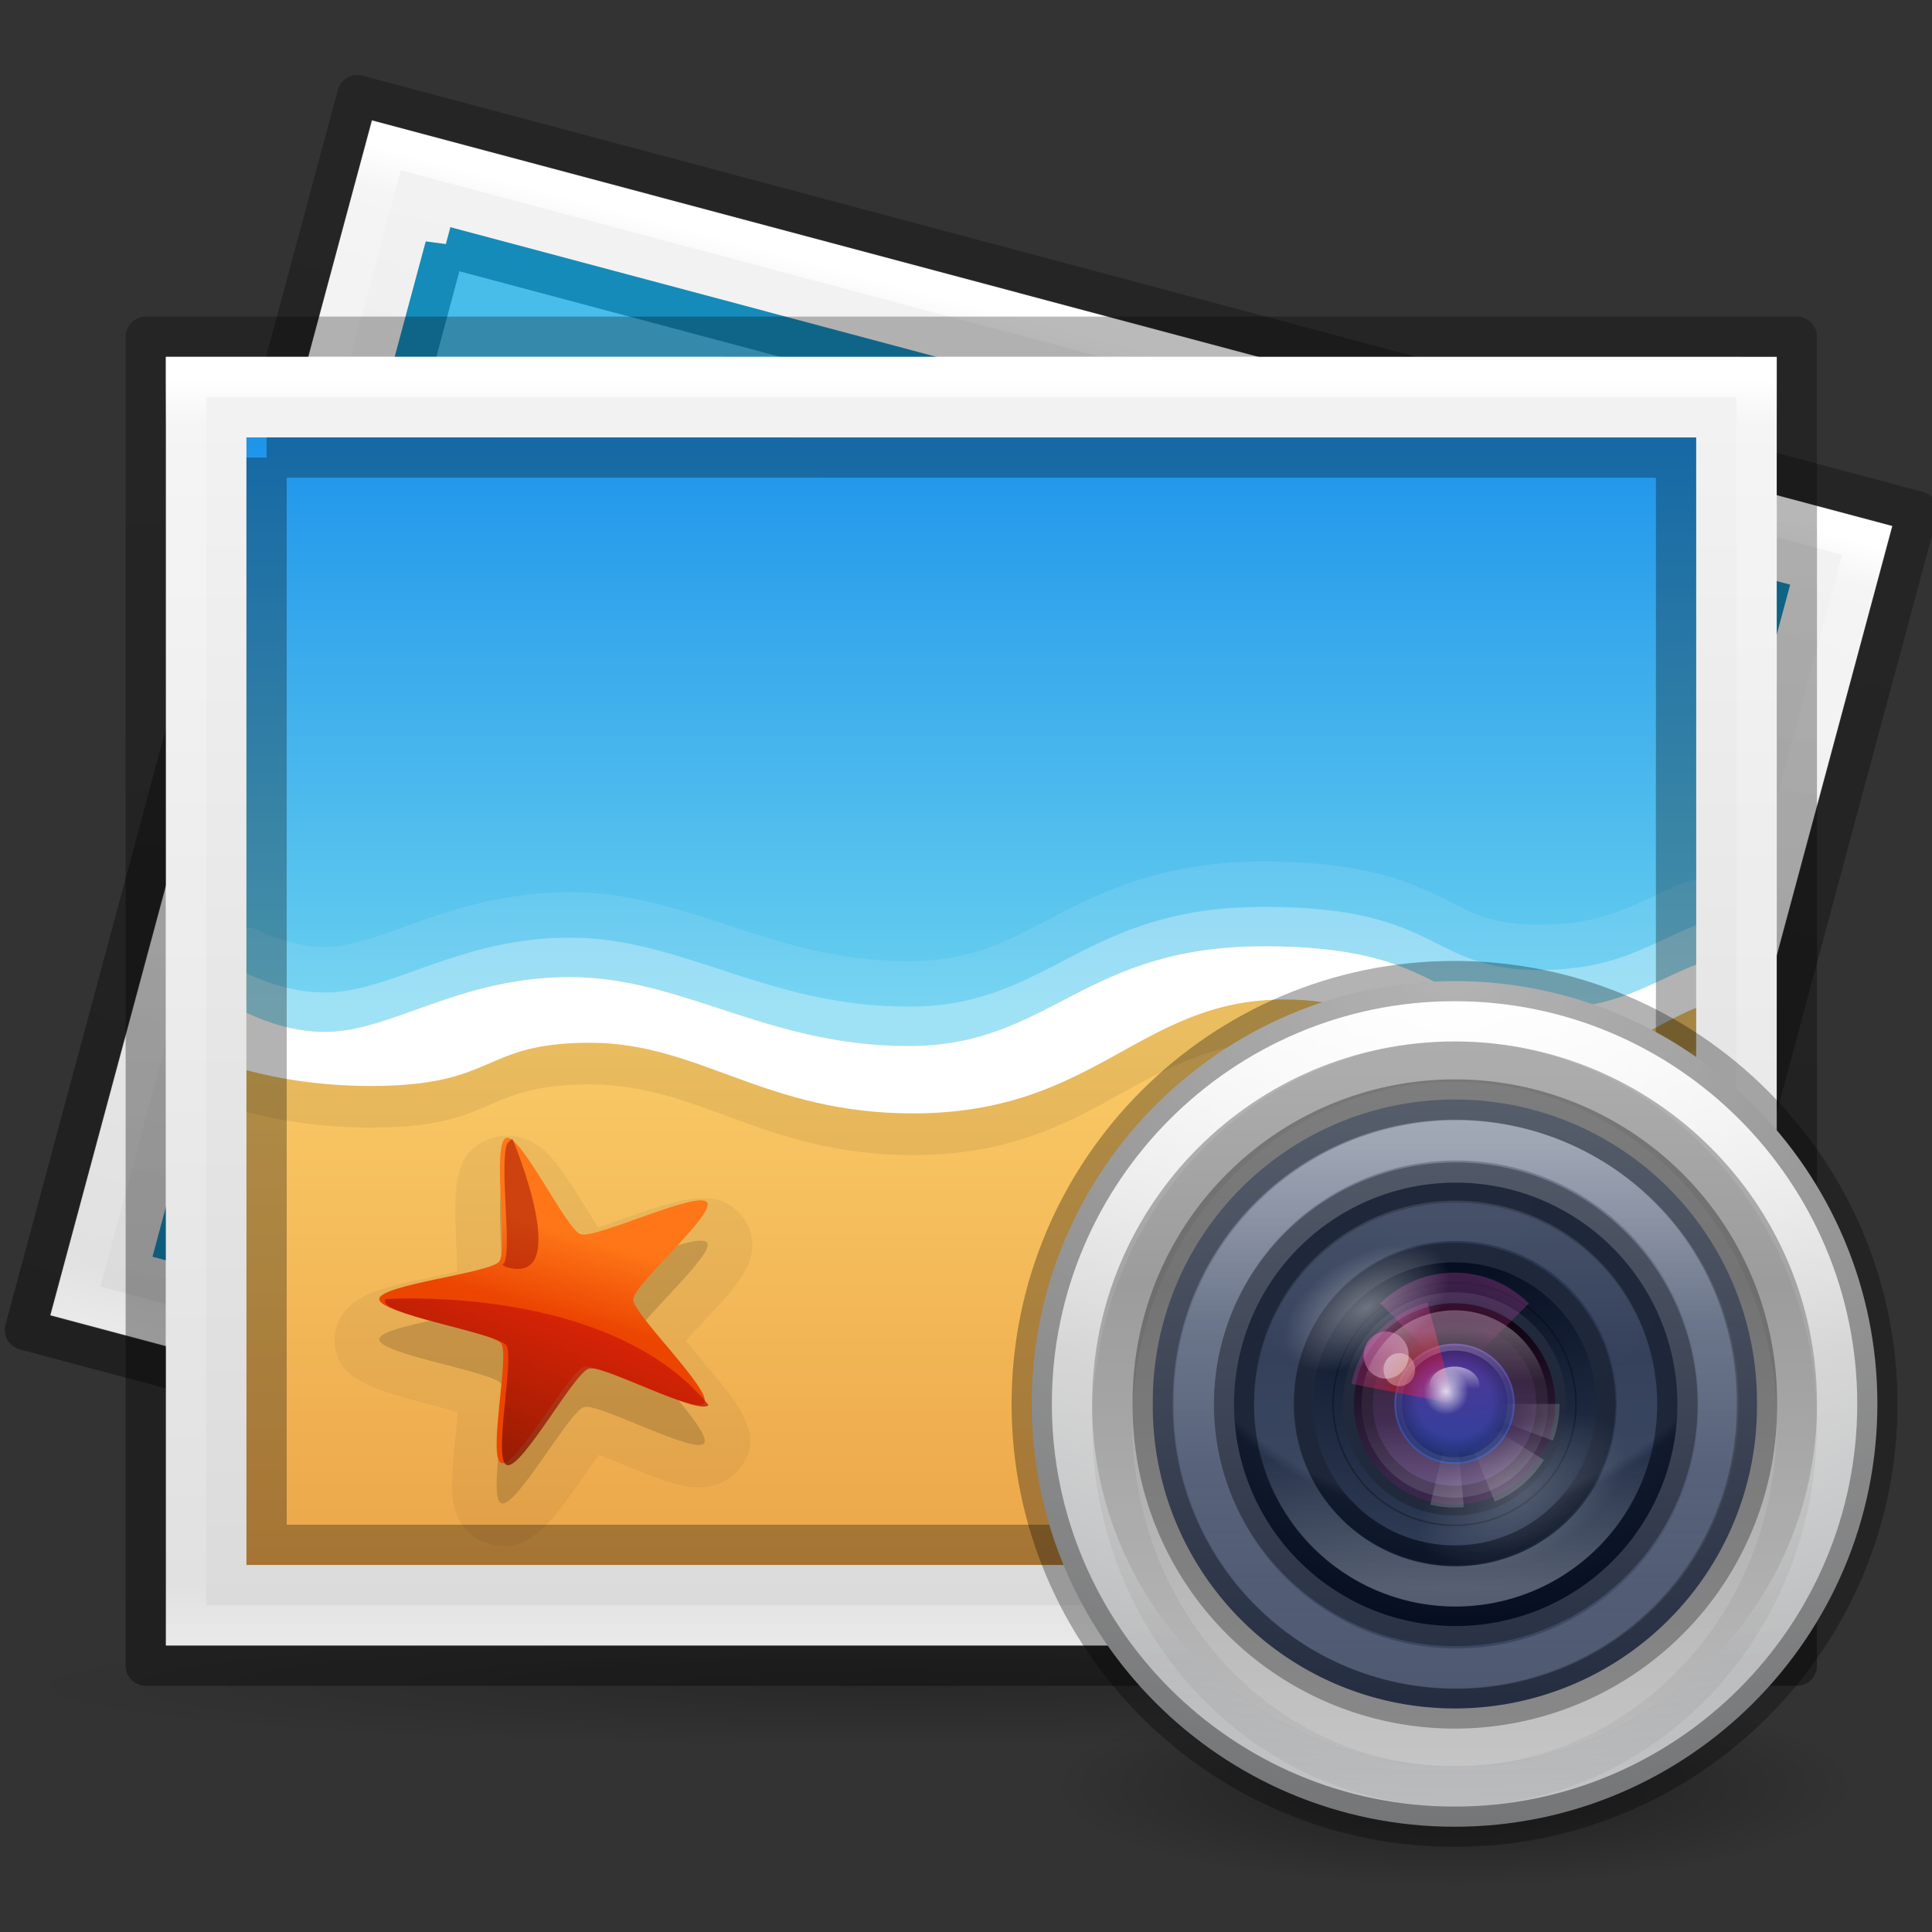 <?xml version="1.0" encoding="UTF-8" standalone="no"?>
<!-- Created with Inkscape (http://www.inkscape.org/) -->

<svg
   xmlns:dc="http://purl.org/dc/elements/1.1/"
   xmlns:cc="http://creativecommons.org/ns#"
   xmlns:rdf="http://www.w3.org/1999/02/22-rdf-syntax-ns#"
   xmlns:svg="http://www.w3.org/2000/svg"
   xmlns="http://www.w3.org/2000/svg"
   xmlns:xlink="http://www.w3.org/1999/xlink"
   xmlns:sodipodi="http://sodipodi.sourceforge.net/DTD/sodipodi-0.dtd"
   xmlns:inkscape="http://www.inkscape.org/namespaces/inkscape"
   version="1.1"
   width="32"
   height="32"
   id="svg3816"
   inkscape:version="0.48.4 r9939"
   sodipodi:docname="48.svg">
  <rect width="100%" height="100%" fill="#333333" stroke="none"/>
  <sodipodi:namedview
     pagecolor="#ffffff"
     bordercolor="#666666"
     borderopacity="1"
     objecttolerance="10"
     gridtolerance="10"
     guidetolerance="10"
     inkscape:pageopacity="0"
     inkscape:pageshadow="2"
     inkscape:window-width="1301"
     inkscape:window-height="744"
     id="namedview221"
     showgrid="false"
     inkscape:zoom="13.906433"
     inkscape:cx="11.888022"
     inkscape:cy="14.110705"
     inkscape:window-x="65"
     inkscape:window-y="24"
     inkscape:window-maximized="1"
     inkscape:current-layer="layer1" />
  <defs
     id="defs3818">
    <linearGradient
       x1="38.851"
       y1="41.608"
       x2="34.131"
       y2="37.81"
       id="linearGradient5701-5"
       xlink:href="#linearGradient6455-7-3-3-2"
       gradientUnits="userSpaceOnUse" />
    <linearGradient
       id="linearGradient6455-7-3-3-2">
      <stop
         id="stop6457-5-1-10-5"
         style="stop-color:#fbac9b;stop-opacity:1"
         offset="0" />
      <stop
         id="stop6459-8-9-7-0"
         style="stop-color:#fcfafc;stop-opacity:1"
         offset="1" />
    </linearGradient>
    <linearGradient
       x1="38.851"
       y1="41.608"
       x2="34.131"
       y2="37.81"
       id="linearGradient5699-5"
       xlink:href="#linearGradient6413-0-0-0-9"
       gradientUnits="userSpaceOnUse" />
    <linearGradient
       id="linearGradient6413-0-0-0-9">
      <stop
         id="stop6415-1-7-3-8"
         style="stop-color:#feffff;stop-opacity:1"
         offset="0" />
      <stop
         id="stop6417-4-9-2-3"
         style="stop-color:#fe70ca;stop-opacity:1"
         offset="1" />
    </linearGradient>
    <radialGradient
       cx="36.491"
       cy="39.709"
       r="3.159"
       fx="36.491"
       fy="39.709"
       id="radialGradient5697-4"
       xlink:href="#linearGradient6303-33-0-2-0-0"
       gradientUnits="userSpaceOnUse" />
    <linearGradient
       id="linearGradient6303-33-0-2-0-0">
      <stop
         id="stop6305-1-0-2-0-2"
         style="stop-color:#ffffff;stop-opacity:1"
         offset="0" />
      <stop
         id="stop6307-5-0-6-1-8"
         style="stop-color:#ffffff;stop-opacity:0"
         offset="1" />
    </linearGradient>
    <radialGradient
       cx="36.491"
       cy="39.709"
       r="3.159"
       fx="36.491"
       fy="39.709"
       id="radialGradient5695-8"
       xlink:href="#linearGradient6303-3-2-1-4-9"
       gradientUnits="userSpaceOnUse" />
    <linearGradient
       id="linearGradient6303-3-2-1-4-9">
      <stop
         id="stop6305-3-0-9-0-0"
         style="stop-color:#ffffff;stop-opacity:1"
         offset="0" />
      <stop
         id="stop6307-1-0-1-2-1"
         style="stop-color:#ffffff;stop-opacity:0"
         offset="1" />
    </linearGradient>
    <radialGradient
       cx="36.491"
       cy="39.709"
       r="3.159"
       fx="36.491"
       fy="39.709"
       id="radialGradient5693-2"
       xlink:href="#linearGradient6303-4-8-5-0"
       gradientUnits="userSpaceOnUse" />
    <linearGradient
       id="linearGradient6303-4-8-5-0">
      <stop
         id="stop6305-33-3-3-7"
         style="stop-color:#ffffff;stop-opacity:1"
         offset="0" />
      <stop
         id="stop6307-9-3-4-0"
         style="stop-color:#ffffff;stop-opacity:0"
         offset="1" />
    </linearGradient>
    <radialGradient
       cx="32.373"
       cy="31.405"
       r="3.857"
       fx="32.373"
       fy="31.405"
       id="radialGradient5691-8"
       xlink:href="#linearGradient6088-6-1-0-06-8"
       gradientUnits="userSpaceOnUse"
       gradientTransform="matrix(2.066,0,0,2.066,-34.525,-33.493)" />
    <linearGradient
       id="linearGradient6088-6-1-0-06-8">
      <stop
         id="stop6090-2-0-4-9-4"
         style="stop-color:#ff54d2;stop-opacity:0"
         offset="0" />
      <stop
         id="stop6257-4-6-1-76-0"
         style="stop-color:#ff54d2;stop-opacity:0"
         offset="0.324" />
      <stop
         id="stop6255-3-6-7-23-8"
         style="stop-color:#ff54d2;stop-opacity:0.252"
         offset="0.561" />
      <stop
         id="stop6092-9-6-8-9-2"
         style="stop-color:#ff54d2;stop-opacity:0.478"
         offset="1" />
    </linearGradient>
    <radialGradient
       cx="32.373"
       cy="31.405"
       r="3.857"
       fx="32.373"
       fy="31.405"
       id="radialGradient5689-3"
       xlink:href="#linearGradient6191-8-3-4-5-4"
       gradientUnits="userSpaceOnUse"
       gradientTransform="matrix(2.068,0.554,-0.535,1.996,-17.766,-49.217)" />
    <linearGradient
       id="linearGradient6191-8-3-4-5-4">
      <stop
         id="stop6193-75-7-6-4-2"
         style="stop-color:#ffffff;stop-opacity:0"
         offset="0" />
      <stop
         id="stop6197-3-4-1-4-8"
         style="stop-color:#ffffff;stop-opacity:0"
         offset="0.405" />
      <stop
         id="stop6195-7-2-5-7-8"
         style="stop-color:#ffffff;stop-opacity:0.478"
         offset="1" />
    </linearGradient>
    <radialGradient
       cx="32.373"
       cy="31.405"
       r="3.857"
       fx="32.373"
       fy="31.405"
       id="radialGradient5687-9"
       xlink:href="#linearGradient6191-7-9-4-9-2"
       gradientUnits="userSpaceOnUse"
       gradientTransform="matrix(2.068,0.554,-0.535,1.996,-17.766,-49.217)" />
    <linearGradient
       id="linearGradient6191-7-9-4-9-2">
      <stop
         id="stop6193-7-3-6-0-5"
         style="stop-color:#ffffff;stop-opacity:0"
         offset="0" />
      <stop
         id="stop6197-2-2-0-4-9"
         style="stop-color:#ffffff;stop-opacity:0"
         offset="0.405" />
      <stop
         id="stop6195-2-1-9-1-9"
         style="stop-color:#ffffff;stop-opacity:0.478"
         offset="1" />
    </linearGradient>
    <radialGradient
       cx="32.373"
       cy="31.405"
       r="3.857"
       fx="32.373"
       fy="31.405"
       id="radialGradient5685-6"
       xlink:href="#linearGradient6191-9-9-5-0"
       gradientUnits="userSpaceOnUse"
       gradientTransform="matrix(2.068,0.554,-0.535,1.996,-17.766,-49.217)" />
    <linearGradient
       id="linearGradient6191-9-9-5-0">
      <stop
         id="stop6193-8-1-3-2"
         style="stop-color:#ffffff;stop-opacity:0"
         offset="0" />
      <stop
         id="stop6197-8-8-7-1"
         style="stop-color:#ffffff;stop-opacity:0"
         offset="0.405" />
      <stop
         id="stop6195-9-3-6-0"
         style="stop-color:#ffffff;stop-opacity:0.478"
         offset="1" />
    </linearGradient>
    <linearGradient
       x1="68.313"
       y1="52.925"
       x2="68.313"
       y2="65.922"
       id="linearGradient5713-5"
       xlink:href="#linearGradient3990-3-1-7-0-9"
       gradientUnits="userSpaceOnUse"
       gradientTransform="matrix(0.054,0,0,0.041,32.383,32.929)" />
    <linearGradient
       id="linearGradient3990-3-1-7-0-9">
      <stop
         id="stop3992-0-0-1-0-0"
         style="stop-color:#ffffff;stop-opacity:1"
         offset="0" />
      <stop
         id="stop3994-2-1-8-6-6"
         style="stop-color:#ffffff;stop-opacity:0"
         offset="1" />
    </linearGradient>
    <linearGradient
       x1="92.696"
       y1="16.555"
       x2="92.696"
       y2="48.984"
       id="linearGradient5735-1"
       xlink:href="#linearGradient4316-4-6-6-4-5-1"
       gradientUnits="userSpaceOnUse" />
    <linearGradient
       id="linearGradient4316-4-6-6-4-5-1">
      <stop
         id="stop4318-4-4-6-5-3-0"
         style="stop-color:#ffffff;stop-opacity:1"
         offset="0" />
      <stop
         id="stop4320-2-2-6-59-35-1"
         style="stop-color:#ffffff;stop-opacity:0.235"
         offset="0.338" />
      <stop
         id="stop4322-4-5-5-0-1-8"
         style="stop-color:#ffffff;stop-opacity:0.157"
         offset="0.62" />
      <stop
         id="stop4324-4-1-5-5-42-0"
         style="stop-color:#ffffff;stop-opacity:0.392"
         offset="1" />
    </linearGradient>
    <radialGradient
       cx="32.373"
       cy="31.405"
       r="3.857"
       fx="32.373"
       fy="31.405"
       id="radialGradient5679-1"
       xlink:href="#linearGradient6088-74-4-8-8"
       gradientUnits="userSpaceOnUse"
       gradientTransform="matrix(2.066,0,0,2.066,-34.525,-33.493)" />
    <linearGradient
       id="linearGradient6088-74-4-8-8">
      <stop
         id="stop6090-5-66-7-7"
         style="stop-color:#ff54d2;stop-opacity:0"
         offset="0" />
      <stop
         id="stop6257-5-4-6-4"
         style="stop-color:#f62b68;stop-opacity:1"
         offset="0.324" />
      <stop
         id="stop6255-6-7-9-7"
         style="stop-color:#ff0105;stop-opacity:1"
         offset="0.561" />
      <stop
         id="stop6092-0-22-2-1"
         style="stop-color:#ff54d2;stop-opacity:0.478"
         offset="1" />
    </linearGradient>
    <linearGradient
       x1="92.696"
       y1="16.555"
       x2="92.696"
       y2="48.984"
       id="linearGradient5677-7"
       xlink:href="#linearGradient4316-4-0-7-5-1"
       gradientUnits="userSpaceOnUse" />
    <linearGradient
       id="linearGradient4316-4-0-7-5-1">
      <stop
         id="stop4318-4-5-3-2-3"
         style="stop-color:#ffffff;stop-opacity:1"
         offset="0" />
      <stop
         id="stop4320-2-9-4-1-5"
         style="stop-color:#ffffff;stop-opacity:0.235"
         offset="0.338" />
      <stop
         id="stop4322-4-1-3-4-1"
         style="stop-color:#ffffff;stop-opacity:0.157"
         offset="0.62" />
      <stop
         id="stop4324-4-8-66-2-4"
         style="stop-color:#ffffff;stop-opacity:0.392"
         offset="1" />
    </linearGradient>
    <radialGradient
       cx="95.838"
       cy="95.388"
       r="9.498"
       fx="95.838"
       fy="95.388"
       id="radialGradient5720-8"
       xlink:href="#linearGradient4278-3-5-5-9"
       gradientUnits="userSpaceOnUse"
       gradientTransform="matrix(0.196,-2.9157311e-8,2.7395628e-8,0.184,17.229,18.403)" />
    <linearGradient
       id="linearGradient4278-3-5-5-9">
      <stop
         id="stop4280-6-90-6-3"
         style="stop-color:#000000;stop-opacity:0"
         offset="0" />
      <stop
         id="stop4286-1-9-5-7"
         style="stop-color:#000000;stop-opacity:0"
         offset="0.5" />
      <stop
         id="stop4282-24-4-0-5"
         style="stop-color:#000000;stop-opacity:1"
         offset="1" />
    </linearGradient>
    <radialGradient
       cx="23.896"
       cy="3.99"
       r="20.397"
       id="radialGradient5723-3"
       xlink:href="#linearGradient2867-449-88-871-390-598-476-591-434-148-57-177-691-4-22-1-2"
       gradientUnits="userSpaceOnUse"
       gradientTransform="matrix(0,0.234,-0.309,0,37.234,28.25)" />
    <linearGradient
       id="linearGradient2867-449-88-871-390-598-476-591-434-148-57-177-691-4-22-1-2">
      <stop
         id="stop7191-4-6-8-8"
         style="stop-color:#612f91;stop-opacity:1"
         offset="0" />
      <stop
         id="stop7197-2-8-6-5"
         style="stop-color:#1a4aa2;stop-opacity:1"
         offset="1" />
    </linearGradient>
    <linearGradient
       x1="7.078"
       y1="3.082"
       x2="7.078"
       y2="45.369"
       id="linearGradient5726-9"
       xlink:href="#linearGradient3087-408-5-3-7-9"
       gradientUnits="userSpaceOnUse"
       gradientTransform="matrix(0.098,0,0,0.098,33.643,33.643)" />
    <linearGradient
       x1="7.078"
       y1="3.082"
       x2="7.078"
       y2="45.369"
       id="linearGradient3087-408-5-3-7-9"
       gradientUnits="userSpaceOnUse"
       gradientTransform="matrix(0.221,0,0,0.221,6.693,6.693)">
      <stop
         id="stop7201-5-71-3-5"
         style="stop-color:#170418;stop-opacity:1"
         offset="0" />
      <stop
         id="stop7203-2-8-8-5"
         style="stop-color:#50386b;stop-opacity:1"
         offset="1" />
    </linearGradient>
    <radialGradient
       cx="32"
       cy="21.239"
       r="10.498"
       fx="32"
       fy="21.239"
       id="radialGradient5731-0"
       xlink:href="#linearGradient6042-1-7-8-8"
       gradientUnits="userSpaceOnUse"
       gradientTransform="matrix(0,0.673,-1.551,0,68.944,10.851)" />
    <linearGradient
       id="linearGradient6042-1-7-8-8">
      <stop
         id="stop6044-9-6-3-6"
         style="stop-color:#07132d;stop-opacity:1"
         offset="0" />
      <stop
         id="stop6046-9-5-1-2"
         style="stop-color:#425479;stop-opacity:1"
         offset="1" />
    </linearGradient>
    <radialGradient
       cx="91.35"
       cy="16.448"
       r="15.639"
       fx="91.35"
       fy="16.448"
       id="radialGradient5441-6"
       xlink:href="#linearGradient4507-6-5-9-8"
       gradientUnits="userSpaceOnUse"
       gradientTransform="matrix(0,1.98,-1.98,0,123.923,-164.462)" />
    <linearGradient
       id="linearGradient4507-6-5-9-8">
      <stop
         id="stop4509-3-8-8-5"
         style="stop-color:#2d3955;stop-opacity:1"
         offset="0" />
      <stop
         id="stop5959-4-45-4-7"
         style="stop-color:#2b3853;stop-opacity:1"
         offset="0.725" />
      <stop
         id="stop5961-1-7-2-5"
         style="stop-color:#192640;stop-opacity:1"
         offset="0.75" />
      <stop
         id="stop4511-1-0-8-9"
         style="stop-color:#08142e;stop-opacity:1"
         offset="1" />
    </linearGradient>
    <linearGradient
       x1="92.696"
       y1="16.555"
       x2="92.696"
       y2="48.984"
       id="linearGradient5411-4"
       xlink:href="#linearGradient4316-5-3-5-6"
       gradientUnits="userSpaceOnUse" />
    <linearGradient
       id="linearGradient4316-5-3-5-6">
      <stop
         id="stop4318-1-6-2-7"
         style="stop-color:#ffffff;stop-opacity:1"
         offset="0" />
      <stop
         id="stop4320-9-8-9-7"
         style="stop-color:#ffffff;stop-opacity:0.235"
         offset="0.338" />
      <stop
         id="stop4322-42-31-5-1"
         style="stop-color:#ffffff;stop-opacity:0.157"
         offset="0.62" />
      <stop
         id="stop4324-9-9-3-4"
         style="stop-color:#ffffff;stop-opacity:0.392"
         offset="1" />
    </linearGradient>
    <linearGradient
       x1="91.566"
       y1="16.543"
       x2="91.566"
       y2="48.631"
       id="linearGradient5407-1"
       xlink:href="#linearGradient4220-7-2-0-5"
       gradientUnits="userSpaceOnUse" />
    <linearGradient
       id="linearGradient4220-7-2-0-5">
      <stop
         id="stop4222-7-5-5-4"
         style="stop-color:#7a8498;stop-opacity:1"
         offset="0" />
      <stop
         id="stop4224-0-5-2-0"
         style="stop-color:#34405c;stop-opacity:1"
         offset="1" />
    </linearGradient>
    <linearGradient
       x1="51.2"
       y1="8.114"
       x2="51.2"
       y2="56.115"
       id="linearGradient5397-1"
       xlink:href="#linearGradient4164-9-2-4"
       gradientUnits="userSpaceOnUse"
       gradientTransform="matrix(0.375,0,0,0.375,16.757,24)" />
    <linearGradient
       id="linearGradient4164-9-2-4">
      <stop
         id="stop4166-3-2-5"
         style="stop-color:#b6b6b6;stop-opacity:1"
         offset="0" />
      <stop
         id="stop4216-6-7-6"
         style="stop-color:#a4a4a4;stop-opacity:1"
         offset="0.331" />
      <stop
         id="stop4168-0-3-8"
         style="stop-color:#c5c5c5;stop-opacity:1"
         offset="1" />
    </linearGradient>
    <linearGradient
       x1="71.204"
       y1="15.369"
       x2="71.204"
       y2="40.496"
       id="linearGradient5400-4"
       xlink:href="#linearGradient4806-2-9-2"
       gradientUnits="userSpaceOnUse"
       gradientTransform="matrix(0.788,0,0,0.788,-20.858,14.048)" />
    <linearGradient
       id="linearGradient4806-2-9-2">
      <stop
         id="stop4808-4-6-7"
         style="stop-color:#ffffff;stop-opacity:1"
         offset="0" />
      <stop
         id="stop4810-0-9-3"
         style="stop-color:#ffffff;stop-opacity:0.235"
         offset="0.424" />
      <stop
         id="stop4812-8-7-9"
         style="stop-color:#ffffff;stop-opacity:0.157"
         offset="0.821" />
      <stop
         id="stop4814-0-7-4"
         style="stop-color:#ffffff;stop-opacity:0.392"
         offset="1" />
    </linearGradient>
    <radialGradient
       cx="23.896"
       cy="3.99"
       r="20.397"
       fx="23.896"
       fy="3.99"
       id="radialGradient6657"
       xlink:href="#radialGradient3093-0-3-6-6-0-8"
       gradientUnits="userSpaceOnUse"
       gradientTransform="matrix(0,1.479,-1.953,0,43.792,-10.071)" />
    <radialGradient
       cx="23.896"
       cy="3.99"
       r="20.397"
       id="radialGradient3093-0-3-6-6-0-8"
       gradientUnits="userSpaceOnUse"
       gradientTransform="matrix(0,1.232,-1.626,0,18.487,-28.722)">
      <stop
         id="stop3244-9-33-7-0-9-5-0"
         style="stop-color:#ffffff;stop-opacity:1"
         offset="0" />
      <stop
         id="stop3246-3-5-0-8-5-0-0"
         style="stop-color:#dddddd;stop-opacity:1"
         offset="0.262" />
      <stop
         id="stop3248-1-7-8-8-1-0-6"
         style="stop-color:#abacae;stop-opacity:1"
         offset="0.661" />
      <stop
         id="stop3250-9-3-0-5-1-2-1"
         style="stop-color:#89898b;stop-opacity:1"
         offset="1" />
    </radialGradient>
    <radialGradient
       cx="62.625"
       cy="4.625"
       r="10.625"
       id="radialGradient3169-1"
       xlink:href="#radialGradient3109-3"
       gradientUnits="userSpaceOnUse"
       gradientTransform="matrix(0.941,0,0,0.235,-22.941,44.412)" />
    <radialGradient
       cx="62.625"
       cy="4.625"
       r="10.625"
       id="radialGradient3109-3"
       gradientUnits="userSpaceOnUse"
       gradientTransform="matrix(1.129,0,0,0.282,-58.729,19.694)">
      <stop
         id="stop8840-3-7"
         style="stop-color:#000000;stop-opacity:1"
         offset="0" />
      <stop
         id="stop8842-5-0"
         style="stop-color:#000000;stop-opacity:0"
         offset="1" />
    </radialGradient>
    <linearGradient
       x1="-184.924"
       y1="113.979"
       x2="-175.253"
       y2="88.801"
       id="linearGradient6598-5"
       xlink:href="#linearGradient4574-39-1"
       gradientUnits="userSpaceOnUse"
       gradientTransform="matrix(0.151,0,0,0.152,40.329,20.187)" />
    <linearGradient
       id="linearGradient4574-39-1">
      <stop
         id="stop4576-75-8"
         style="stop-color:#7a0f01;stop-opacity:1"
         offset="0" />
      <stop
         id="stop4578-96-3"
         style="stop-color:#d31807;stop-opacity:1"
         offset="1" />
    </linearGradient>
    <linearGradient
       x1="-211.289"
       y1="88.75"
       x2="-208.497"
       y2="75.191"
       id="linearGradient4478-4-9"
       xlink:href="#linearGradient4470-86-9"
       gradientUnits="userSpaceOnUse" />
    <linearGradient
       id="linearGradient4470-86-9">
      <stop
         id="stop4472-0-4"
         style="stop-color:#ec4502;stop-opacity:1"
         offset="0" />
      <stop
         id="stop4474-9-9"
         style="stop-color:#fe7617;stop-opacity:1"
         offset="1" />
    </linearGradient>
    <linearGradient
       x1="-107.456"
       y1="-37.385"
       x2="-107.456"
       y2="38.561"
       id="linearGradient6785"
       xlink:href="#linearGradient3871-6-7"
       gradientUnits="userSpaceOnUse"
       gradientTransform="matrix(0.237,0,0,0.239,54.815,17.242)" />
    <linearGradient
       id="linearGradient3871-6-7">
      <stop
         id="stop3873-3-2"
         style="stop-color:#0b85e9;stop-opacity:1"
         offset="0" />
      <stop
         id="stop3875-4-0"
         style="stop-color:#69d1ef;stop-opacity:1"
         offset="1" />
    </linearGradient>
    <linearGradient
       x1="-96.557"
       y1="110.925"
       x2="-96.557"
       y2="39.992"
       id="linearGradient6790"
       xlink:href="#linearGradient3825-5-8-9"
       gradientUnits="userSpaceOnUse"
       gradientTransform="matrix(0.237,0,0,0.239,54.815,17.242)" />
    <linearGradient
       id="linearGradient3825-5-8-9">
      <stop
         id="stop3827-2-3-55"
         style="stop-color:#e89c42;stop-opacity:1"
         offset="0" />
      <stop
         id="stop3829-5-0-1"
         style="stop-color:#faca67;stop-opacity:1"
         offset="1" />
    </linearGradient>
    <linearGradient
       x1="24"
       y1="5.564"
       x2="24"
       y2="43"
       id="linearGradient3174-3"
       xlink:href="#linearGradient3977-7-61"
       gradientUnits="userSpaceOnUse"
       gradientTransform="matrix(1.054,0,0,0.838,-1.297,5.892)" />
    <linearGradient
       id="linearGradient3977-7-61">
      <stop
         id="stop3979-6-49"
         style="stop-color:#ffffff;stop-opacity:1"
         offset="0" />
      <stop
         id="stop3981-3-78"
         style="stop-color:#ffffff;stop-opacity:0.235"
         offset="0.036" />
      <stop
         id="stop3983-8-86"
         style="stop-color:#ffffff;stop-opacity:0.157"
         offset="0.951" />
      <stop
         id="stop3985-2-07"
         style="stop-color:#ffffff;stop-opacity:0.392"
         offset="1" />
    </linearGradient>
    <linearGradient
       x1="25.132"
       y1="0.985"
       x2="25.132"
       y2="47.013"
       id="linearGradient3182-6"
       xlink:href="#linearGradient3600-9-51"
       gradientUnits="userSpaceOnUse"
       gradientTransform="matrix(1.143,0,0,0.695,-3.429,8.246)" />
    <linearGradient
       id="linearGradient3600-9-51">
      <stop
         id="stop3602-0-0"
         style="stop-color:#f4f4f4;stop-opacity:1"
         offset="0" />
      <stop
         id="stop3604-9-04"
         style="stop-color:#dbdbdb;stop-opacity:1"
         offset="1" />
    </linearGradient>
    <linearGradient
       x1="-76.835"
       y1="6.681"
       x2="-76.844"
       y2="52.888"
       id="linearGradient3185-6"
       xlink:href="#linearGradient4623-7-15"
       gradientUnits="userSpaceOnUse"
       gradientTransform="matrix(0.997,5.6082336e-4,2.043022e-4,0.717,121.087,4.843)" />
    <linearGradient
       id="linearGradient4623-7-15">
      <stop
         id="stop4625-3-7"
         style="stop-color:#000000;stop-opacity:0.271"
         offset="0" />
      <stop
         id="stop4627-1-42"
         style="stop-color:#000000;stop-opacity:0.368"
         offset="1" />
    </linearGradient>
    <linearGradient
       x1="24"
       y1="5.564"
       x2="24"
       y2="43"
       id="linearGradient3188-3"
       xlink:href="#linearGradient3977-7-9-0"
       gradientUnits="userSpaceOnUse"
       gradientTransform="matrix(0.994,0.265,-0.209,0.775,5.163,-0.968)" />
    <linearGradient
       id="linearGradient3977-7-9-0">
      <stop
         id="stop3979-6-2-7"
         style="stop-color:#ffffff;stop-opacity:1"
         offset="0" />
      <stop
         id="stop3981-3-2-3"
         style="stop-color:#ffffff;stop-opacity:0.235"
         offset="0.036" />
      <stop
         id="stop3983-8-7-2"
         style="stop-color:#ffffff;stop-opacity:0.157"
         offset="0.951" />
      <stop
         id="stop3985-2-7-9"
         style="stop-color:#ffffff;stop-opacity:0.392"
         offset="1" />
    </linearGradient>
    <linearGradient
       x1="25.132"
       y1="0.985"
       x2="25.132"
       y2="47.013"
       id="linearGradient3192-0"
       xlink:href="#linearGradient3600-9-0-4"
       gradientUnits="userSpaceOnUse"
       gradientTransform="matrix(1.079,0.288,-0.174,0.645,2.543,0.63)" />
    <linearGradient
       id="linearGradient3600-9-0-4">
      <stop
         id="stop3602-0-8-7"
         style="stop-color:#f4f4f4;stop-opacity:1"
         offset="0" />
      <stop
         id="stop3604-9-2-8"
         style="stop-color:#dbdbdb;stop-opacity:1"
         offset="1" />
    </linearGradient>
    <linearGradient
       x1="-76.835"
       y1="6.681"
       x2="-76.844"
       y2="52.888"
       id="linearGradient3195-4"
       xlink:href="#linearGradient4623-7-8-2"
       gradientUnits="userSpaceOnUse"
       gradientTransform="matrix(0.942,0.252,-0.179,0.666,121.044,28.818)" />
    <linearGradient
       id="linearGradient4623-7-8-2">
      <stop
         id="stop4625-3-6-6"
         style="stop-color:#000000;stop-opacity:0.271"
         offset="0" />
      <stop
         id="stop4627-1-9-0"
         style="stop-color:#000000;stop-opacity:0.368"
         offset="1" />
    </linearGradient>
    <linearGradient
       id="linearGradient5071-7-3-2">
      <stop
         id="stop5073-2-9-5"
         style="stop-color:#000000;stop-opacity:1"
         offset="0" />
      <stop
         id="stop5075-2-1-5"
         style="stop-color:#000000;stop-opacity:0"
         offset="1" />
    </linearGradient>
    <radialGradient
       cx="19.534"
       cy="40.43"
       r="23.93"
       fx="19.534"
       fy="40.43"
       id="radialGradient3814"
       xlink:href="#linearGradient5071-7-3-2"
       gradientUnits="userSpaceOnUse"
       gradientTransform="matrix(0.927,0,0,0.063,4.098,40.466)" />
    <radialGradient
       inkscape:collect="always"
       xlink:href="#linearGradient5071-7-3-2"
       id="radialGradient3250"
       gradientUnits="userSpaceOnUse"
       gradientTransform="matrix(0.927,0,0,0.063,4.098,40.466)"
       cx="19.534"
       cy="40.43"
       fx="19.534"
       fy="40.43"
       r="23.93" />
    <linearGradient
       inkscape:collect="always"
       xlink:href="#linearGradient4623-7-8-2"
       id="linearGradient3252"
       gradientUnits="userSpaceOnUse"
       gradientTransform="matrix(0.942,0.252,-0.179,0.666,121.044,28.818)"
       x1="-76.835"
       y1="6.681"
       x2="-76.844"
       y2="52.888" />
    <linearGradient
       inkscape:collect="always"
       xlink:href="#linearGradient3600-9-0-4"
       id="linearGradient3254"
       gradientUnits="userSpaceOnUse"
       gradientTransform="matrix(1.079,0.288,-0.174,0.645,2.543,0.63)"
       x1="25.132"
       y1="0.985"
       x2="25.132"
       y2="47.013" />
    <linearGradient
       inkscape:collect="always"
       xlink:href="#linearGradient3977-7-9-0"
       id="linearGradient3256"
       gradientUnits="userSpaceOnUse"
       gradientTransform="matrix(0.994,0.265,-0.209,0.775,5.163,-0.968)"
       x1="24"
       y1="5.564"
       x2="24"
       y2="43" />
    <linearGradient
       inkscape:collect="always"
       xlink:href="#linearGradient4623-7-15"
       id="linearGradient3258"
       gradientUnits="userSpaceOnUse"
       gradientTransform="matrix(0.997,5.6082336e-4,2.043022e-4,0.717,121.087,4.843)"
       x1="-76.835"
       y1="6.681"
       x2="-76.844"
       y2="52.888" />
    <linearGradient
       inkscape:collect="always"
       xlink:href="#linearGradient3600-9-51"
       id="linearGradient3260"
       gradientUnits="userSpaceOnUse"
       gradientTransform="matrix(1.143,0,0,0.695,-3.429,8.246)"
       x1="25.132"
       y1="0.985"
       x2="25.132"
       y2="47.013" />
    <linearGradient
       inkscape:collect="always"
       xlink:href="#linearGradient3977-7-61"
       id="linearGradient3262"
       gradientUnits="userSpaceOnUse"
       gradientTransform="matrix(1.054,0,0,0.838,-1.297,5.892)"
       x1="24"
       y1="5.564"
       x2="24"
       y2="43" />
    <linearGradient
       inkscape:collect="always"
       xlink:href="#linearGradient3825-5-8-9"
       id="linearGradient3264"
       gradientUnits="userSpaceOnUse"
       gradientTransform="matrix(0.237,0,0,0.239,54.815,17.242)"
       x1="-96.557"
       y1="110.925"
       x2="-96.557"
       y2="39.992" />
    <linearGradient
       inkscape:collect="always"
       xlink:href="#linearGradient3871-6-7"
       id="linearGradient3266"
       gradientUnits="userSpaceOnUse"
       gradientTransform="matrix(0.237,0,0,0.239,54.815,17.242)"
       x1="-107.456"
       y1="-37.385"
       x2="-107.456"
       y2="38.561" />
    <linearGradient
       inkscape:collect="always"
       xlink:href="#linearGradient4470-86-9"
       id="linearGradient3268"
       gradientUnits="userSpaceOnUse"
       x1="-211.289"
       y1="88.75"
       x2="-208.497"
       y2="75.191" />
    <linearGradient
       inkscape:collect="always"
       xlink:href="#linearGradient4574-39-1"
       id="linearGradient3270"
       gradientUnits="userSpaceOnUse"
       gradientTransform="matrix(0.151,0,0,0.152,40.329,20.187)"
       x1="-184.924"
       y1="113.979"
       x2="-175.253"
       y2="88.801" />
    <radialGradient
       inkscape:collect="always"
       xlink:href="#radialGradient3109-3"
       id="radialGradient3272"
       gradientUnits="userSpaceOnUse"
       gradientTransform="matrix(0.941,0,0,0.235,-22.941,44.412)"
       cx="62.625"
       cy="4.625"
       r="10.625" />
    <radialGradient
       inkscape:collect="always"
       xlink:href="#radialGradient3093-0-3-6-6-0-8"
       id="radialGradient3274"
       gradientUnits="userSpaceOnUse"
       gradientTransform="matrix(0,1.479,-1.953,0,43.792,-10.071)"
       cx="23.896"
       cy="3.99"
       fx="23.896"
       fy="3.99"
       r="20.397" />
    <linearGradient
       inkscape:collect="always"
       xlink:href="#linearGradient4806-2-9-2"
       id="linearGradient3276"
       gradientUnits="userSpaceOnUse"
       gradientTransform="matrix(0.788,0,0,0.788,-20.858,14.048)"
       x1="71.204"
       y1="15.369"
       x2="71.204"
       y2="40.496" />
    <linearGradient
       inkscape:collect="always"
       xlink:href="#linearGradient4164-9-2-4"
       id="linearGradient3278"
       gradientUnits="userSpaceOnUse"
       gradientTransform="matrix(0.375,0,0,0.375,16.757,24)"
       x1="51.2"
       y1="8.114"
       x2="51.2"
       y2="56.115" />
    <linearGradient
       inkscape:collect="always"
       xlink:href="#linearGradient4220-7-2-0-5"
       id="linearGradient3280"
       gradientUnits="userSpaceOnUse"
       x1="91.566"
       y1="16.543"
       x2="91.566"
       y2="48.631" />
    <linearGradient
       inkscape:collect="always"
       xlink:href="#linearGradient4316-5-3-5-6"
       id="linearGradient3282"
       gradientUnits="userSpaceOnUse"
       x1="92.696"
       y1="16.555"
       x2="92.696"
       y2="48.984" />
    <radialGradient
       inkscape:collect="always"
       xlink:href="#linearGradient4507-6-5-9-8"
       id="radialGradient3284"
       gradientUnits="userSpaceOnUse"
       gradientTransform="matrix(0,1.98,-1.98,0,123.923,-164.462)"
       cx="91.35"
       cy="16.448"
       fx="91.35"
       fy="16.448"
       r="15.639" />
    <radialGradient
       inkscape:collect="always"
       xlink:href="#linearGradient6042-1-7-8-8"
       id="radialGradient3286"
       gradientUnits="userSpaceOnUse"
       gradientTransform="matrix(0,0.673,-1.551,0,68.944,10.851)"
       cx="32"
       cy="21.239"
       fx="32"
       fy="21.239"
       r="10.498" />
    <radialGradient
       inkscape:collect="always"
       xlink:href="#linearGradient2867-449-88-871-390-598-476-591-434-148-57-177-691-4-22-1-2"
       id="radialGradient3288"
       gradientUnits="userSpaceOnUse"
       gradientTransform="matrix(0,0.234,-0.309,0,37.234,28.25)"
       cx="23.896"
       cy="3.99"
       r="20.397" />
    <linearGradient
       inkscape:collect="always"
       xlink:href="#linearGradient3087-408-5-3-7-9"
       id="linearGradient3290"
       gradientUnits="userSpaceOnUse"
       gradientTransform="matrix(0.098,0,0,0.098,33.643,33.643)"
       x1="7.078"
       y1="3.082"
       x2="7.078"
       y2="45.369" />
    <radialGradient
       inkscape:collect="always"
       xlink:href="#linearGradient4278-3-5-5-9"
       id="radialGradient3292"
       gradientUnits="userSpaceOnUse"
       gradientTransform="matrix(0.196,-2.9157311e-8,2.7395628e-8,0.184,17.229,18.403)"
       cx="95.838"
       cy="95.388"
       fx="95.838"
       fy="95.388"
       r="9.498" />
    <linearGradient
       inkscape:collect="always"
       xlink:href="#linearGradient4316-4-0-7-5-1"
       id="linearGradient3294"
       gradientUnits="userSpaceOnUse"
       x1="92.696"
       y1="16.555"
       x2="92.696"
       y2="48.984" />
    <radialGradient
       inkscape:collect="always"
       xlink:href="#linearGradient6088-74-4-8-8"
       id="radialGradient3296"
       gradientUnits="userSpaceOnUse"
       gradientTransform="matrix(2.066,0,0,2.066,-34.525,-33.493)"
       cx="32.373"
       cy="31.405"
       fx="32.373"
       fy="31.405"
       r="3.857" />
    <linearGradient
       inkscape:collect="always"
       xlink:href="#linearGradient4316-4-6-6-4-5-1"
       id="linearGradient3298"
       gradientUnits="userSpaceOnUse"
       x1="92.696"
       y1="16.555"
       x2="92.696"
       y2="48.984" />
    <linearGradient
       inkscape:collect="always"
       xlink:href="#linearGradient3990-3-1-7-0-9"
       id="linearGradient3300"
       gradientUnits="userSpaceOnUse"
       gradientTransform="matrix(0.054,0,0,0.041,32.383,32.929)"
       x1="68.313"
       y1="52.925"
       x2="68.313"
       y2="65.922" />
    <radialGradient
       inkscape:collect="always"
       xlink:href="#linearGradient6191-9-9-5-0"
       id="radialGradient3302"
       gradientUnits="userSpaceOnUse"
       gradientTransform="matrix(2.068,0.554,-0.535,1.996,-17.766,-49.217)"
       cx="32.373"
       cy="31.405"
       fx="32.373"
       fy="31.405"
       r="3.857" />
    <radialGradient
       inkscape:collect="always"
       xlink:href="#linearGradient6191-7-9-4-9-2"
       id="radialGradient3304"
       gradientUnits="userSpaceOnUse"
       gradientTransform="matrix(2.068,0.554,-0.535,1.996,-17.766,-49.217)"
       cx="32.373"
       cy="31.405"
       fx="32.373"
       fy="31.405"
       r="3.857" />
    <radialGradient
       inkscape:collect="always"
       xlink:href="#linearGradient6191-8-3-4-5-4"
       id="radialGradient3306"
       gradientUnits="userSpaceOnUse"
       gradientTransform="matrix(2.068,0.554,-0.535,1.996,-17.766,-49.217)"
       cx="32.373"
       cy="31.405"
       fx="32.373"
       fy="31.405"
       r="3.857" />
    <radialGradient
       inkscape:collect="always"
       xlink:href="#linearGradient6088-6-1-0-06-8"
       id="radialGradient3308"
       gradientUnits="userSpaceOnUse"
       gradientTransform="matrix(2.066,0,0,2.066,-34.525,-33.493)"
       cx="32.373"
       cy="31.405"
       fx="32.373"
       fy="31.405"
       r="3.857" />
    <radialGradient
       inkscape:collect="always"
       xlink:href="#linearGradient6303-4-8-5-0"
       id="radialGradient3310"
       gradientUnits="userSpaceOnUse"
       cx="36.491"
       cy="39.709"
       fx="36.491"
       fy="39.709"
       r="3.159" />
    <radialGradient
       inkscape:collect="always"
       xlink:href="#linearGradient6303-3-2-1-4-9"
       id="radialGradient3312"
       gradientUnits="userSpaceOnUse"
       cx="36.491"
       cy="39.709"
       fx="36.491"
       fy="39.709"
       r="3.159" />
    <radialGradient
       inkscape:collect="always"
       xlink:href="#linearGradient6303-33-0-2-0-0"
       id="radialGradient3314"
       gradientUnits="userSpaceOnUse"
       cx="36.491"
       cy="39.709"
       fx="36.491"
       fy="39.709"
       r="3.159" />
    <linearGradient
       inkscape:collect="always"
       xlink:href="#linearGradient6413-0-0-0-9"
       id="linearGradient3316"
       gradientUnits="userSpaceOnUse"
       x1="38.851"
       y1="41.608"
       x2="34.131"
       y2="37.81" />
    <linearGradient
       inkscape:collect="always"
       xlink:href="#linearGradient6455-7-3-3-2"
       id="linearGradient3318"
       gradientUnits="userSpaceOnUse"
       x1="38.851"
       y1="41.608"
       x2="34.131"
       y2="37.81" />
  </defs>
  <g
     id="layer1">
    <g
       id="g3198"
       transform="matrix(0.667,0,0,0.667,0.08,-0.759)">
      <path
         style="opacity:0.2;color:#000000;fill:url(#radialGradient3250);fill-opacity:1;fill-rule:nonzero;stroke:none;stroke-width:1;marker:none;visibility:visible;display:inline;overflow:visible;enable-background:accumulate"
         id="path5050-1"
         inkscape:connector-curvature="0"
         d="M 44.39,43 A 22.183,1.5 0 0 1 0.023,43 22.183,1.5 0 1 1 44.39,43 z" />
      <path
         style="color:#000000;fill:none;stroke:url(#linearGradient3252);stroke-width:1;stroke-linecap:butt;stroke-linejoin:round;stroke-miterlimit:4;stroke-opacity:1;stroke-dasharray:none;stroke-dashoffset:0;marker:none;visibility:visible;display:inline;overflow:visible;enable-background:accumulate"
         id="rect6741-1-2-0-1-2"
         inkscape:connector-curvature="0"
         d="M 39.247,44.5 0.5,34.163 8.753,3.5 47.5,13.836 z" />
      <path
         style="fill:url(#linearGradient3254);fill-opacity:1;stroke:none;display:inline"
         id="path4160-9-7"
         inkscape:connector-curvature="0"
         d="M 9.116,4.127 C 17.768,6.435 46.87,14.2 46.87,14.2 l -7.986,29.672 c 0,0 -25.169,-6.714 -37.754,-10.072 2.662,-9.891 5.324,-19.783 7.986,-29.674 z" />
      <path
         style="color:#000000;fill:#49bdea;fill-opacity:1;fill-rule:nonzero;stroke:#158bb9;stroke-width:1;stroke-linecap:butt;stroke-linejoin:miter;stroke-miterlimit:4;stroke-opacity:1;stroke-dasharray:none;stroke-dashoffset:0;marker:none;visibility:visible;display:inline;overflow:visible;enable-background:accumulate"
         id="path4160-62-5"
         inkscape:connector-curvature="0"
         d="m 10.935,7.262 c 7.513,2.004 32.786,8.748 32.786,8.748 l -6.655,24.727 c 0,0 -21.857,-5.831 -32.786,-8.746 2.218,-8.243 4.437,-16.486 6.655,-24.729 z" />
      <path
         style="fill:none;stroke:url(#linearGradient3256);stroke-width:1;stroke-linecap:round;stroke-linejoin:miter;stroke-miterlimit:4;stroke-opacity:1;stroke-dasharray:none;stroke-dashoffset:0"
         id="rect6741-1-2-3"
         inkscape:connector-curvature="0"
         d="M 38.52,43.246 1.76,33.439 9.48,4.754 46.24,14.561 z" />
      <path
         style="color:#000000;fill:none;stroke:url(#linearGradient3258);stroke-width:1;stroke-linecap:butt;stroke-linejoin:round;stroke-miterlimit:4;stroke-opacity:1;stroke-dasharray:none;stroke-dashoffset:0;marker:none;visibility:visible;display:inline;overflow:visible;enable-background:accumulate"
         id="rect6741-1-2-0-3"
         inkscape:connector-curvature="0"
         d="m 44.5,42.5 -41,0 0,-33 41,0 z" />
      <path
         style="fill:url(#linearGradient3260);fill-opacity:1;stroke:none;display:inline"
         id="path4160-9-1"
         inkscape:connector-curvature="0"
         d="m 4,10 c 9.166,0 40,0.002 40,0.002 l 5e-5,31.998 c 0,0 -26.667,0 -40,0 0,-10.667 0,-21.333 0,-32 z" />
      <path
         style="fill:none;stroke:url(#linearGradient3262);stroke-width:1;stroke-linecap:round;stroke-linejoin:miter;stroke-miterlimit:4;stroke-opacity:1;stroke-dasharray:none;stroke-dashoffset:0"
         id="rect6741-1-2-1"
         inkscape:connector-curvature="0"
         d="m 43.5,41.5 -39,0 0,-31 39,0 z" />
      <path
         style="color:#000000;fill:url(#linearGradient3264);fill-opacity:1;fill-rule:nonzero;stroke:none;stroke-width:10;marker:none;visibility:visible;display:inline;overflow:visible;enable-background:accumulate"
         id="rect3055-2-9-1"
         inkscape:connector-curvature="0"
         d="m 6,12 0,28 36,0 0,-28 z" />
      <path
         inkscape:connector-curvature="0"
         style="opacity:0.05;color:#000000;fill:#000000;fill-opacity:1;fill-rule:nonzero;stroke:none;stroke-width:44.37;marker:none;visibility:visible;display:inline;overflow:visible;enable-background:accumulate"
         id="path5297"
         transform="matrix(0.153,0.012,-0.013,0.145,47.068,24.419)"
         d="m -221,52.281 c -0.985,0.003 -2.079,0.172 -3.156,0.656 -4.204,1.89 -4.452,4.955 -4.719,6.438 -0.267,1.483 -0.254,2.617 -0.219,3.812 0.07,2.39 0.375,4.884 0.688,7.375 0.257,2.046 0.485,3.862 0.656,5.469 -1.463,0.486 -3.077,1.012 -4.938,1.594 -2.332,0.729 -4.689,1.461 -6.844,2.375 -1.077,0.457 -2.087,0.912 -3.344,1.812 -0.628,0.45 -1.351,0.984 -2.156,2.094 -0.806,1.11 -1.725,3.149 -1.469,5.5 0.499,4.59 3.326,5.758 4.656,6.469 1.33,0.71 2.382,1.041 3.531,1.375 2.298,0.668 4.812,1.156 7.281,1.625 2.035,0.386 3.821,0.761 5.406,1.094 0.01,1.54 -0.01,3.245 -0.031,5.188 -0.026,2.445 -0.048,4.886 0.156,7.219 0.102,1.166 0.219,2.277 0.688,3.75 0.234,0.736 0.537,1.578 1.344,2.688 0.806,1.109 2.433,2.641 4.75,3.125 4.515,0.942 6.506,-1.363 7.594,-2.406 1.087,-1.043 1.733,-1.981 2.406,-2.969 1.347,-1.976 2.571,-4.206 3.781,-6.406 0.996,-1.81 1.881,-3.411 2.688,-4.812 1.47,0.465 3.09,1.005 4.938,1.625 2.315,0.777 4.657,1.57 6.938,2.094 1.14,0.262 2.205,0.492 3.75,0.5 0.773,0.004 1.698,-0.012 3,-0.438 1.302,-0.425 3.232,-1.512 4.406,-3.562 2.29,-4 0.72,-6.643 0.062,-8 -0.658,-1.357 -1.33,-2.243 -2.062,-3.188 -1.465,-1.889 -3.218,-3.736 -4.938,-5.562 -1.412,-1.5 -2.636,-2.836 -3.719,-4.031 0.897,-1.254 1.901,-2.623 3.062,-4.188 1.456,-1.962 2.921,-3.93 4.125,-5.938 0.602,-1.004 1.17,-1.971 1.656,-3.438 0.243,-0.733 0.501,-1.598 0.5,-2.969 -10e-4,-1.371 -0.442,-3.561 -2.031,-5.312 -3.098,-3.416 -6.07,-2.704 -7.562,-2.5 -1.493,0.204 -2.561,0.566 -3.688,0.969 -2.252,0.806 -4.57,1.87 -6.844,2.938 -1.874,0.88 -3.522,1.652 -5,2.312 -0.914,-1.239 -1.904,-2.632 -3.031,-4.219 -1.413,-1.989 -2.84,-3.985 -4.375,-5.75 -0.768,-0.882 -1.473,-1.709 -2.719,-2.625 -0.623,-0.458 -1.383,-0.984 -2.688,-1.406 -0.652,-0.211 -1.546,-0.378 -2.531,-0.375 z m 12.656,15.344 c 0.033,-0.008 0.237,0.036 0.281,0.031 -0.078,0.027 -0.299,0.112 -0.344,0.125 -0.11,0.033 -0.205,-0.093 0.062,-0.156 z m 4.25,1.062 c 0.368,0.259 0.356,0.39 0.281,0.312 -0.034,-0.035 -0.213,-0.235 -0.281,-0.312 z m -21.062,6.281 c 0.267,-0.154 0.305,0.02 0.219,0.062 -0.045,0.022 -0.306,0.113 -0.406,0.156 0.038,-0.028 0.156,-0.2 0.188,-0.219 z m -2.375,3.656 c 0.002,0.087 0.032,0.327 0.031,0.375 -0.003,0.13 -0.121,0.041 -0.031,-0.375 z m 35.719,3.906 c -0.073,-0.105 0.079,-0.098 0.25,0.281 -0.053,-0.069 -0.222,-0.242 -0.25,-0.281 z m 0.469,4.375 c -0.133,0.421 -0.269,0.471 -0.219,0.375 0.023,-0.044 0.165,-0.284 0.219,-0.375 z M -225.75,96.938 c 0.007,0.05 0.021,0.33 0.031,0.438 -0.143,-0.424 -0.047,-0.545 -0.031,-0.438 z m 2.656,3.594 c 0.078,0.024 0.3,0.079 0.344,0.094 0.123,0.043 0.026,0.12 -0.344,-0.094 z m 22.406,2.281 c 0.079,-0.104 0.106,0.055 -0.219,0.344 0.055,-0.08 0.187,-0.302 0.219,-0.344 z m -4.438,1.719 c 0.052,0.009 0.325,0.099 0.438,0.125 -0.444,0.005 -0.544,-0.143 -0.438,-0.125 z" />
      <path
         style="opacity:0.07;color:#000000;fill:#000000;fill-opacity:1;fill-rule:nonzero;stroke:none;stroke-width:10;marker:none;visibility:visible;display:inline;overflow:visible;enable-background:accumulate"
         id="rect3055-2-6-9-0-6"
         inkscape:connector-curvature="0"
         d="m 6,13.22 0,15.527 c 0.804,0.216 1.847,0.392 3.089,0.392 3.166,0 2.714,-1.073 5.441,-1.073 2.726,0 4.332,1.754 8.018,1.754 4.565,0 5.613,-2.828 9.225,-2.828 2.82,0 3.032,1.548 6.136,1.548 2.097,0 2.793,-0.813 4.091,-1.342 l 0,-13.98 z" />
      <path
         style="fill:url(#linearGradient3266);fill-opacity:1;stroke:none"
         id="path3867-3-5-3"
         inkscape:connector-curvature="0"
         d="m 6,12 0,14.289 c 0.535,0.249 1.211,0.475 1.943,0.475 1.671,0 3.305,-1.362 6.095,-1.362 2.79,0 4.889,1.713 8.407,1.713 3.518,0 4.31,-2.477 8.795,-2.477 4.486,0 4.064,1.569 6.873,1.569 1.935,0 2.761,-0.682 3.886,-1.114 l 0,-13.092 z" />
      <path
         style="opacity:0.1;color:#000000;fill:#ffffff;fill-opacity:1;fill-rule:nonzero;stroke:none;stroke-width:10;marker:none;visibility:visible;display:inline;overflow:visible;enable-background:accumulate"
         id="path4213-1-6"
         inkscape:connector-curvature="0"
         d="m 31.241,22.532 c -2.356,0 -3.839,0.673 -5.052,1.3 -1.214,0.627 -2.129,1.176 -3.743,1.176 -1.659,0 -2.97,-0.4 -4.275,-0.826 -1.305,-0.426 -2.61,-0.887 -4.132,-0.887 -1.496,0 -2.698,0.355 -3.682,0.702 -0.984,0.347 -1.746,0.66 -2.414,0.66 -0.605,0 -1.194,-0.209 -1.677,-0.433 a 0.623,0.629 0 0 0 -0.266,-0.062 l 0,2.704 c 0.828,0.209 1.867,0.371 3.089,0.371 1.653,0 2.494,-0.304 3.13,-0.578 0.636,-0.274 1.029,-0.495 2.311,-0.495 1.231,0 2.221,0.403 3.436,0.846 1.215,0.443 2.641,0.908 4.582,0.908 2.41,0 3.979,-0.771 5.277,-1.486 1.298,-0.715 2.303,-1.342 3.948,-1.342 1.297,0 1.9,0.332 2.7,0.722 0.8,0.39 1.782,0.826 3.436,0.826 2.107,0 3.031,-0.789 4.091,-1.28 l 0,-2.373 a 0.623,0.629 0 0 0 -0.225,0.041 c -1.234,0.474 -1.872,1.073 -3.661,1.073 -1.29,0 -1.692,-0.312 -2.536,-0.722 -0.844,-0.411 -2.022,-0.846 -4.336,-0.846 z" />
      <path
         style="opacity:0.3;color:#000000;fill:#ffffff;fill-opacity:1;fill-rule:nonzero;stroke:none;stroke-width:10;marker:none;visibility:visible;display:inline;overflow:visible;enable-background:accumulate"
         id="rect3055-2-6-94-0-7"
         inkscape:connector-curvature="0"
         d="m 31.241,23.658 c -4.486,0 -5.277,2.477 -8.795,2.477 -3.518,0 -5.617,-1.713 -8.407,-1.713 -2.79,0 -4.424,1.362 -6.095,1.362 -0.732,0 -1.409,-0.226 -1.943,-0.475 l 0,1.424 c 0.804,0.216 1.847,0.392 3.089,0.392 3.166,0 2.714,-1.073 5.441,-1.073 2.726,0 4.332,1.754 8.018,1.754 4.565,0 5.613,-2.828 9.225,-2.828 2.82,0 3.032,1.548 6.136,1.548 2.097,0 2.793,-0.813 4.091,-1.342 l 0,-1.073 c -1.125,0.433 -1.952,1.114 -3.886,1.114 -2.809,0 -2.387,-1.569 -6.873,-1.569 z" />
      <path
         style="color:#000000;fill:#ffffff;fill-opacity:1;fill-rule:nonzero;stroke:none;stroke-width:10;marker:none;visibility:visible;display:inline;overflow:visible;enable-background:accumulate"
         id="rect3055-2-6-8-5"
         inkscape:connector-curvature="0"
         d="m 31.241,24.638 c -4.486,0 -5.277,2.477 -8.795,2.477 -3.518,0 -5.617,-1.713 -8.407,-1.713 -2.79,0 -4.424,1.362 -6.095,1.362 -0.732,0 -1.409,-0.226 -1.943,-0.475 l 0,1.424 c 0.804,0.216 1.847,0.392 3.089,0.392 3.166,0 2.714,-1.073 5.441,-1.073 2.726,0 4.332,1.754 8.018,1.754 4.565,0 5.613,-2.828 9.225,-2.828 2.82,0 3.032,1.548 6.136,1.548 2.097,0 2.793,-0.813 4.091,-1.342 l 0,-1.073 c -1.125,0.433 -1.952,1.114 -3.886,1.114 -2.809,0 -2.387,-1.569 -6.873,-1.569 z" />
      <path
         style="opacity:0.3;color:#000000;fill:none;stroke:#000000;stroke-width:1;stroke-linecap:butt;stroke-linejoin:miter;stroke-miterlimit:4;stroke-opacity:1;stroke-dasharray:none;stroke-dashoffset:0;marker:none;visibility:visible;display:inline;overflow:visible;enable-background:accumulate"
         id="path4160-62-8"
         inkscape:connector-curvature="0"
         d="m 6.5,12.5 c 8.02,0 35,0.002 35,0.002 l 4e-5,26.998 c 0,0 -23.333,0 -35,0 0,-9 0,-18 0,-27 z" />
      <path
         inkscape:connector-curvature="0"
         style="opacity:0.15;color:#000000;fill:#000000;fill-opacity:1;fill-rule:nonzero;stroke:none;stroke-width:44.37;marker:none;visibility:visible;display:inline;overflow:visible;enable-background:accumulate"
         id="path5640-3"
         transform="matrix(0.153,0.012,-0.013,0.145,47.068,24.419)"
         d="m -221.188,59.531 c -2.313,1.04 1.966,18.972 0.625,21.125 -1.295,2.078 -19.046,5.535 -18.781,7.969 0.274,2.521 18.68,3.966 20.312,5.906 1.577,1.873 -0.616,19.843 1.781,20.344 2.482,0.518 9.556,-16.515 11.906,-17.469 2.269,-0.921 18.658,6.687 19.875,4.562 1.26,-2.201 -12.757,-14.158 -12.938,-16.688 -0.174,-2.442 12.145,-15.686 10.5,-17.5 -1.704,-1.878 -17.445,7.735 -19.906,7.125 -2.377,-0.589 -11.142,-16.379 -13.375,-15.375 z" />
      <path
         inkscape:connector-curvature="0"
         style="color:#000000;fill:url(#linearGradient3268);fill-opacity:1;stroke:none;stroke-width:10;marker:none;visibility:visible;display:inline;overflow:visible;enable-background:accumulate"
         id="path4468-6"
         transform="matrix(0.153,0.012,-0.013,0.145,47.068,23.42)"
         d="m -221.199,59.52 c 2.233,-1.004 11.021,14.801 13.398,15.39 2.462,0.61 18.186,-9.021 19.889,-7.142 1.645,1.814 -10.671,15.055 -10.497,17.498 0.181,2.53 14.199,14.508 12.939,16.709 -1.217,2.125 -17.616,-5.497 -19.885,-4.576 -2.35,0.953 -9.41,17.987 -11.893,17.469 -2.397,-0.5 -0.216,-18.453 -1.793,-20.326 -1.633,-1.94 -20.015,-3.392 -20.289,-5.913 -0.265,-2.434 17.483,-5.908 18.777,-7.986 1.341,-2.153 -2.959,-20.083 -0.646,-21.123 z" />
      <path
         style="opacity:0.5;fill:#9d0f06;fill-opacity:1;stroke:none"
         id="path4480-14"
         inkscape:connector-curvature="0"
         d="m 12.586,29.425 -0.104,0.1 c -7.4e-4,0.002 -0.004,0.003 -0.004,0.004 -0.208,0.503 0.125,2.706 -0.085,2.975 -0.009,0.011 -0.021,0.027 -0.038,0.038 l 0.085,0.057 c 1.698,0.509 0.212,-3.068 0.17,-3.169 -0.008,-0.002 -0.016,-0.005 -0.024,-0.004 z" />
      <path
         style="opacity:0.75;fill:url(#linearGradient3270);fill-opacity:1;stroke:none"
         id="path4517-2"
         inkscape:connector-curvature="0"
         d="m 9.968,33.382 c -0.334,0.003 -0.527,0.019 -0.527,0.019 l 0,0.004 0,0.076 c 0.196,0.36 2.793,0.772 3.009,1.063 0.217,0.291 -0.341,2.874 0.019,2.975 0.372,0.105 1.664,-2.286 2.034,-2.396 0.356,-0.106 2.733,1.179 2.972,0.906 l -0.004,-0.004 c -2.005,-2.458 -6.055,-2.655 -7.502,-2.643 z" />
      <path
         style="opacity:0.4;fill:url(#radialGradient3272);fill-rule:evenodd"
         id="path8836-10"
         inkscape:connector-curvature="0"
         d="m 46,45.5 c 0,1.381 -4.477,2.5 -10,2.5 -5.523,0 -10,-1.119 -10,-2.5 0,-1.381 4.477,-2.5 10,-2.5 5.523,0 10,1.119 10,2.5 z" />
      <path
         style="color:#000000;fill:url(#radialGradient3274);fill-opacity:1;fill-rule:nonzero;stroke:none;stroke-width:1;marker:none;visibility:visible;display:inline;overflow:visible;enable-background:accumulate"
         id="path2555-7-2-5"
         inkscape:connector-curvature="0"
         d="m 36,25.5 c -5.793,0 -10.5,4.706 -10.5,10.5 0,5.793 4.706,10.5 10.5,10.5 5.793,0 10.5,-4.706 10.5,-10.5 0,-5.793 -4.706,-10.5 -10.5,-10.5 z" />
      <path
         style="opacity:0.8;color:#000000;fill:none;stroke:url(#linearGradient3276);stroke-width:1;stroke-linecap:round;stroke-linejoin:round;stroke-miterlimit:4;stroke-opacity:1;stroke-dasharray:none;stroke-dashoffset:0;marker:none;visibility:visible;display:inline;overflow:visible;enable-background:accumulate"
         id="path4176-3"
         inkscape:connector-curvature="0"
         d="m 45.5,36 c 0,5.247 -4.253,9.5 -9.5,9.5 -5.247,0 -9.5,-4.253 -9.5,-9.5 0,-5.247 4.253,-9.5 9.5,-9.5 5.247,0 9.5,4.253 9.5,9.5 z" />
      <path
         style="color:#000000;fill:url(#linearGradient3278);fill-opacity:1;fill-rule:nonzero;stroke:none;stroke-width:1;marker:none;visibility:visible;display:inline;overflow:visible;enable-background:accumulate"
         id="path2555-36-4-4-8"
         inkscape:connector-curvature="0"
         d="m 36,27 c -4.966,0 -9,4.034 -9,9 0,4.966 4.034,9 9,9 4.966,0 9,-4.034 9,-9 0,-4.966 -4.034,-9 -9,-9 z" />
      <path
         style="opacity:0.05;color:#000000;fill:none;stroke:#000000;stroke-width:1;stroke-opacity:1;marker:none;visibility:visible;display:inline;overflow:visible;enable-background:accumulate"
         id="path2555-36-4-2-1-5"
         inkscape:connector-curvature="0"
         d="m 36,27.5 c -4.69,0 -8.5,4.034 -8.5,9 0,4.966 3.81,9 8.5,9 4.69,0 8.5,-4.034 8.5,-9 0,-4.966 -3.81,-9 -8.5,-9 z" />
      <path
         inkscape:connector-curvature="0"
         style="color:#000000;fill:url(#linearGradient3280);fill-opacity:1;fill-rule:nonzero;stroke:none;stroke-width:0.791;marker:none;visibility:visible;display:inline;overflow:visible;enable-background:accumulate"
         id="path4218-6-9"
         transform="matrix(0.468,0,0,0.468,-7.088,20.759)"
         d="m 108.114,32.571 a 16.029,16.029 0 1 1 -32.057,0 16.029,16.029 0 1 1 32.057,0 z" />
      <path
         inkscape:connector-curvature="0"
         style="opacity:0.3;color:#000000;fill:none;stroke:#000000;stroke-width:2.137;stroke-linecap:butt;stroke-linejoin:miter;stroke-miterlimit:4;stroke-opacity:1;stroke-dasharray:none;stroke-dashoffset:0;marker:none;visibility:visible;display:inline;overflow:visible;enable-background:accumulate"
         id="path4218-4-3-7"
         transform="matrix(0.468,0,0,0.468,-7.089,20.759)"
         d="m 108.114,32.571 a 16.029,16.029 0 1 1 -32.057,0 16.029,16.029 0 1 1 32.057,0 z" />
      <path
         inkscape:connector-curvature="0"
         style="opacity:0.3;color:#000000;fill:none;stroke:url(#linearGradient3282);stroke-width:2.466;stroke-linecap:butt;stroke-linejoin:miter;stroke-miterlimit:4;stroke-opacity:1;stroke-dasharray:none;stroke-dashoffset:0;marker:none;visibility:visible;display:inline;overflow:visible;enable-background:accumulate"
         id="path4218-4-9-82-4"
         transform="matrix(0.406,0,0,0.406,-1.343,22.792)"
         d="m 108.114,32.571 a 16.029,16.029 0 1 1 -32.057,0 16.029,16.029 0 1 1 32.057,0 z" />
      <path
         inkscape:connector-curvature="0"
         style="color:#000000;fill:url(#radialGradient3284);fill-opacity:1;stroke:none;stroke-width:1.158;marker:none;visibility:visible;display:inline;overflow:visible;enable-background:accumulate"
         id="path4326-5-7-8-9"
         transform="matrix(0.352,0,0,0.352,3.874,24.857)"
         d="m 106.989,31.686 a 15.639,15.639 0 1 1 -31.279,0 15.639,15.639 0 1 1 31.279,0 z" />
      <path
         inkscape:connector-curvature="0"
         style="opacity:0.3;color:#000000;fill:none;stroke:#000000;stroke-width:2.844;stroke-linecap:butt;stroke-linejoin:miter;stroke-miterlimit:4;stroke-opacity:1;stroke-dasharray:none;stroke-dashoffset:0;marker:none;visibility:visible;display:inline;overflow:visible;enable-background:accumulate"
         id="path4326-5-9-8"
         transform="matrix(0.352,0,0,0.352,3.874,24.857)"
         d="m 106.989,31.686 a 15.639,15.639 0 1 1 -31.279,0 15.639,15.639 0 1 1 31.279,0 z" />
      <path
         style="opacity:0.3;color:#000000;fill:none;stroke:#000000;stroke-width:1;stroke-opacity:1;marker:none;visibility:visible;display:inline;overflow:visible;enable-background:accumulate"
         id="path3871-0"
         inkscape:connector-curvature="0"
         d="m 36,25.5 c -5.793,0 -10.5,4.706 -10.5,10.5 0,5.793 4.706,10.5 10.5,10.5 5.793,0 10.5,-4.706 10.5,-10.5 0,-5.793 -4.706,-10.5 -10.5,-10.5 z" />
      <path
         style="fill:url(#radialGradient3286);fill-opacity:1;stroke:none"
         id="path2555-3-5-2-2-0"
         inkscape:connector-curvature="0"
         d="m 36,32.486 c -1.939,0 -3.514,1.575 -3.514,3.514 0,1.939 1.575,3.514 3.514,3.514 1.939,0 3.514,-1.575 3.514,-3.514 0,-1.939 -1.575,-3.514 -3.514,-3.514 z" />
      <path
         style="opacity:0.3;fill:none;stroke:#000000;stroke-width:1.004;stroke-linecap:round;stroke-linejoin:round;stroke-miterlimit:4;stroke-opacity:1;stroke-dasharray:none;stroke-dashoffset:0"
         id="path2555-3-5-0-6"
         inkscape:connector-curvature="0"
         d="m 36,32.502 c -1.93,0 -3.498,1.568 -3.498,3.498 0,1.93 1.568,3.498 3.498,3.498 1.93,0 3.498,-1.568 3.498,-3.498 0,-1.93 -1.568,-3.498 -3.498,-3.498 z" />
      <path
         style="fill:#2f3b55;fill-opacity:1;stroke:none"
         id="path2555-3-5-3-3-8-7"
         inkscape:connector-curvature="0"
         d="m 36,33.23 c -1.528,0 -2.77,1.242 -2.77,2.77 0,1.528 1.242,2.77 2.77,2.77 1.528,0 2.77,-1.242 2.77,-2.77 0,-1.528 -1.242,-2.77 -2.77,-2.77 z" />
      <path
         style="fill:url(#radialGradient3288);fill-opacity:1;stroke:url(#linearGradient3290);stroke-width:1.004;stroke-linecap:round;stroke-linejoin:round;stroke-miterlimit:4;stroke-dasharray:none;stroke-dashoffset:0"
         id="path2555-3-9-2-0"
         inkscape:connector-curvature="0"
         d="m 36,34.002 c -1.103,0 -1.998,0.896 -1.998,1.998 0,1.103 0.896,1.998 1.998,1.998 1.103,0 1.998,-0.896 1.998,-1.998 0,-1.102 -0.896,-1.998 -1.998,-1.998 z" />
      <path
         style="opacity:0.5;fill:url(#radialGradient3292);fill-opacity:1;stroke:none"
         id="path2555-3-3-5-8-7"
         inkscape:connector-curvature="0"
         d="m 36,34.552 c -0.799,0 -1.448,0.649 -1.448,1.448 0,0.799 0.649,1.448 1.448,1.448 0.799,0 1.448,-0.649 1.448,-1.448 0,-0.799 -0.649,-1.448 -1.448,-1.448 z" />
      <path
         inkscape:connector-curvature="0"
         style="opacity:0.3;color:#000000;fill:none;stroke:url(#linearGradient3294);stroke-width:3.562;stroke-linecap:butt;stroke-linejoin:miter;stroke-miterlimit:4;stroke-opacity:1;stroke-dasharray:none;stroke-dashoffset:0;marker:none;visibility:visible;display:inline;overflow:visible;enable-background:accumulate"
         id="path4218-4-9-8-8-1"
         transform="matrix(0.281,0,0,-0.281,10.147,45.145)"
         d="m 108.114,32.571 a 16.029,16.029 0 1 1 -32.057,0 16.029,16.029 0 1 1 32.057,0 z" />
      <path
         style="opacity:0.3;fill:none;stroke:#000000;stroke-width:1.004;stroke-linecap:round;stroke-linejoin:round;stroke-miterlimit:4;stroke-opacity:1;stroke-dasharray:none;stroke-dashoffset:0"
         id="path2555-3-5-3-7-7"
         inkscape:connector-curvature="0"
         d="m 36,33.467 c -1.398,0 -2.533,1.135 -2.533,2.533 0,1.398 1.135,2.533 2.533,2.533 1.398,0 2.533,-1.135 2.533,-2.533 0,-1.398 -1.135,-2.533 -2.533,-2.533 z" />
      <path
         inkscape:connector-curvature="0"
         style="opacity:0.4;color:#000000;fill:url(#radialGradient3296);fill-opacity:1;fill-rule:nonzero;stroke:none;stroke-width:1;marker:none;visibility:visible;display:inline;overflow:visible;enable-background:accumulate"
         id="path6086-15-3"
         transform="matrix(-0.338,0,0,-0.338,46.945,46.618)"
         d="m 39.956,32.886 a 7.715,7.715 0 0 1 -5.577,5.981 l -1.997,-7.452 z" />
      <path
         inkscape:connector-curvature="0"
         style="opacity:0.3;color:#000000;fill:none;stroke:url(#linearGradient3298);stroke-width:8.854;stroke-linecap:butt;stroke-linejoin:miter;stroke-miterlimit:4;stroke-opacity:1;stroke-dasharray:none;stroke-dashoffset:0;marker:none;visibility:visible;display:inline;overflow:visible;enable-background:accumulate"
         id="path4218-4-9-8-2-7-9"
         transform="matrix(0.113,0,0,0.113,25.599,32.321)"
         d="m 108.114,32.571 a 16.029,16.029 0 1 1 -32.057,0 16.029,16.029 0 1 1 32.057,0 z" />
      <path
         style="opacity:0.5;color:#000000;fill:url(#linearGradient3300);fill-opacity:1;stroke:none;stroke-width:1;marker:none;visibility:visible;display:inline;overflow:visible;enable-background:accumulate"
         id="path3220-6-3"
         inkscape:connector-curvature="0"
         d="m 36.617,35.537 a 0.617,0.463 0 0 1 -1.235,0 0.617,0.463 0 1 1 1.235,0 z" />
      <path
         inkscape:connector-curvature="0"
         style="opacity:0.4;color:#000000;fill:url(#radialGradient3302);fill-opacity:1;fill-rule:nonzero;stroke:none;stroke-width:1;marker:none;visibility:visible;display:inline;overflow:visible;enable-background:accumulate"
         id="path6086-1-8-7"
         transform="matrix(0.338,0,0,0.338,25.054,25.382)"
         d="m 40.097,31.415 a 7.715,7.715 0 0 1 -0.487,2.698 l -7.228,-2.698 z" />
      <path
         inkscape:connector-curvature="0"
         style="opacity:0.4;color:#000000;fill:url(#radialGradient3304);fill-opacity:1;fill-rule:nonzero;stroke:none;stroke-width:1;marker:none;visibility:visible;display:inline;overflow:visible;enable-background:accumulate"
         id="path6086-1-5-6-8"
         transform="matrix(0.087,0.326,-0.326,0.087,43.423,22.68)"
         d="m 39.984,32.734 a 7.715,7.715 0 0 1 -0.808,2.337 l -6.794,-3.656 z" />
      <path
         inkscape:connector-curvature="0"
         style="opacity:0.4;color:#000000;fill:url(#radialGradient3306);fill-opacity:1;fill-rule:nonzero;stroke:none;stroke-width:1;marker:none;visibility:visible;display:inline;overflow:visible;enable-background:accumulate"
         id="path6086-1-50-1-9"
         transform="matrix(0.262,0.214,-0.214,0.262,34.24,20.853)"
         d="m 40.033,30.424 a 7.715,7.715 0 0 1 -0.857,4.646 l -6.794,-3.656 z" />
      <path
         inkscape:connector-curvature="0"
         style="opacity:0.5;color:#000000;fill:url(#radialGradient3308);fill-opacity:1;fill-rule:nonzero;stroke:none;stroke-width:1;marker:none;visibility:visible;display:inline;overflow:visible;enable-background:accumulate"
         id="path6086-3-3-9"
         transform="matrix(-0.239,-0.239,0.239,-0.239,36.231,50.596)"
         d="m 40.097,31.415 a 7.715,7.715 0 0 1 -7.715,7.715 l 0,-7.715 z" />
      <path
         inkscape:connector-curvature="0"
         style="opacity:0.2;color:#000000;fill:url(#radialGradient3310);fill-opacity:1;fill-rule:nonzero;stroke:none;stroke-width:1;marker:none;visibility:visible;display:inline;overflow:visible;enable-background:accumulate"
         id="path6301-3-2"
         transform="matrix(0.772,-0.446,0.254,0.439,-0.58,37.034)"
         d="m 39.65,39.709 a 3.159,3.159 0 1 1 -6.318,0 3.159,3.159 0 1 1 6.318,0 z" />
      <path
         inkscape:connector-curvature="0"
         style="opacity:0.4;color:#000000;fill:url(#radialGradient3312);fill-opacity:1;fill-rule:nonzero;stroke:none;stroke-width:1;marker:none;visibility:visible;display:inline;overflow:visible;enable-background:accumulate"
         id="path6301-5-8-5"
         transform="matrix(0.621,-0.359,0.204,0.354,3.057,32.648)"
         d="m 39.65,39.709 a 3.159,3.159 0 1 1 -6.318,0 3.159,3.159 0 1 1 6.318,0 z" />
      <path
         inkscape:connector-curvature="0"
         style="opacity:0.8;color:#000000;fill:url(#radialGradient3314);fill-opacity:1;fill-rule:nonzero;stroke:none;stroke-width:1;marker:none;visibility:visible;display:inline;overflow:visible;enable-background:accumulate"
         id="path6301-1-9-7"
         transform="matrix(0.177,0,0,0.185,29.329,28.342)"
         d="m 39.65,39.709 a 3.159,3.159 0 1 1 -6.318,0 3.159,3.159 0 1 1 6.318,0 z" />
      <path
         inkscape:connector-curvature="0"
         style="opacity:0.4;color:#000000;fill:url(#linearGradient3316);fill-opacity:1;fill-rule:nonzero;stroke:none;stroke-width:1;marker:none;visibility:visible;display:inline;overflow:visible;enable-background:accumulate"
         id="path6301-1-8-21-5"
         transform="matrix(0.177,0,0,0.185,27.842,27.442)"
         d="m 39.65,39.709 a 3.159,3.159 0 1 1 -6.318,0 3.159,3.159 0 1 1 6.318,0 z" />
      <path
         inkscape:connector-curvature="0"
         style="opacity:0.4;color:#000000;fill:url(#linearGradient3318);fill-opacity:1;fill-rule:nonzero;stroke:none;stroke-width:1;marker:none;visibility:visible;display:inline;overflow:visible;enable-background:accumulate"
         id="path6301-1-8-2-6-5"
         transform="matrix(0.124,0,0,0.13,30.104,29.988)"
         d="m 39.65,39.709 a 3.159,3.159 0 1 1 -6.318,0 3.159,3.159 0 1 1 6.318,0 z" />
    </g>
  </g>
</svg>
